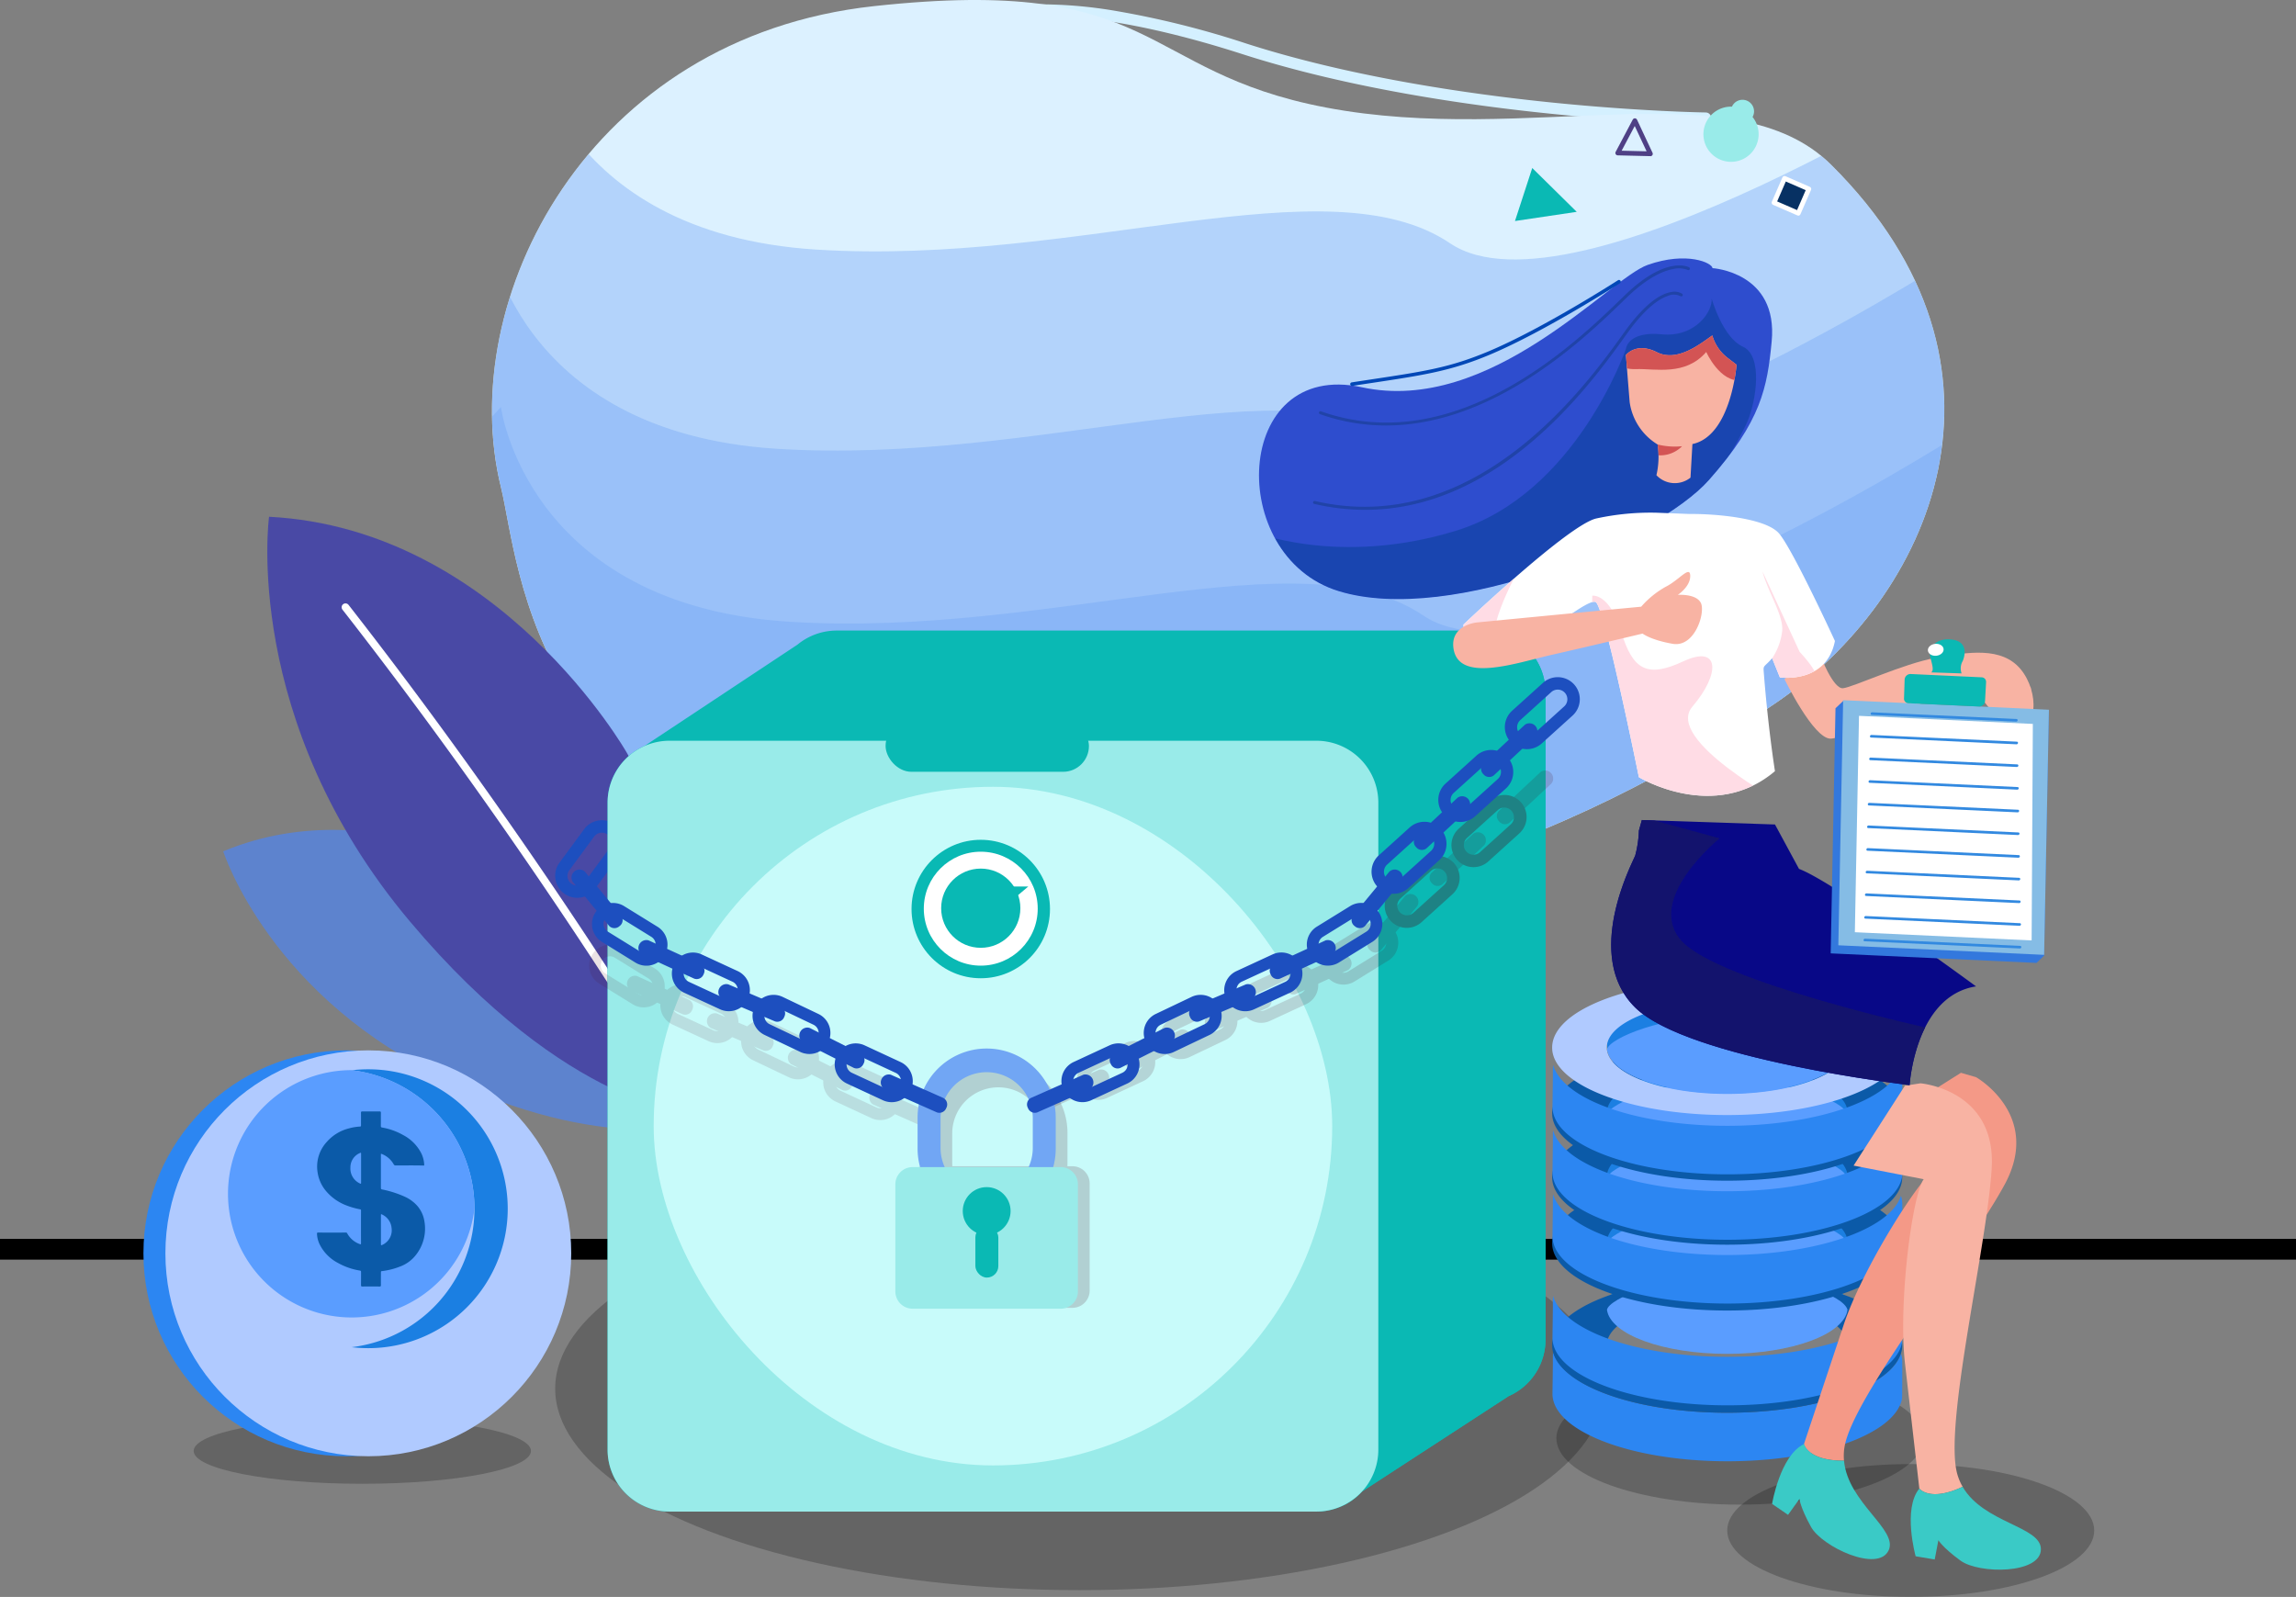 <svg xmlns="http://www.w3.org/2000/svg" xmlns:xlink="http://www.w3.org/1999/xlink" width="379.247" height="263.79" viewBox="0 0 379.247 263.79">
  <rect x="0" y="0" width="379.247" height="263.79" fill="#808080" stroke="none"/>
  <defs>
    <clipPath id="clip-path">
      <path id="Path_1033" d="M1296.94,540.445c-7.621-30.859,14.245-74.326,61.63-79.482s43.438,10.785,74.579,16.737c33.476,6.4,67.49-6.472,83.544,9.494,33.629,33.443,16.414,71.487-9.231,88.926s-76.04,44.242-140.967,32.494S1300.129,553.361,1296.94,540.445Z" transform="translate(-1295.454 -459.952)" fill="#dcf1ff"/>
    </clipPath>
    <clipPath id="clip-path-2">
      <path id="Path_1037" d="M991.641,1136.957S970.6,1099.946,932.563,1098c0,0-4.639,33.683,23.28,66.862,26.084,31,46.947,31.832,46.947,31.832S1011.513,1171.683,991.641,1136.957Z" transform="translate(-932.274 -1098)" fill="#4949a5"/>
    </clipPath>
    <clipPath id="clip-path-3">
      <path id="Path_1045" d="M1627.137,1097.5H1520.3a10.189,10.189,0,0,0-6.5,2.33h0l-25.247,16.723a10.235,10.235,0,0,0-6.11,9.369v106.862a10.233,10.233,0,0,0,10.232,10.246h106.843a10.2,10.2,0,0,0,7.522-3.3l24.213-15.756a10.216,10.216,0,0,0,2.772-1.8h0a10.207,10.207,0,0,0,3.344-7.568V1107.743A10.233,10.233,0,0,0,1627.137,1097.5Z" transform="translate(-1482.44 -1097.5)" fill="#0ab9b4"/>
    </clipPath>
    <clipPath id="clip-path-4">
      <path id="Path_1129" d="M2610.572,800.8c-.056-.876-4.244-2.815-10.7-.541s-25.94,24.825-47.229,20.215-22.558,27.913-3.837,33.673,52.523-8.582,61.175-18.348,9.637-15.3,10.362-22.884C2621.442,801.439,2610.572,800.8,2610.572,800.8Z" transform="translate(-2535.66 -799.19)" fill="#2e4dce"/>
    </clipPath>
    <clipPath id="clip-path-5">
      <path id="Path_1136" d="M3110.178,1550.66l-.485,1.729a18.178,18.178,0,0,1-.613,4.144c-.494,1.262-8.669,16.558,0,25.1s45.324,12.815,45.324,12.815.878-14.739,10.975-16.309c0,0-23.429-17.249-29.246-19.411l-3.967-7.335Z" transform="translate(-3105.115 -1550.66)" fill="#080887"/>
    </clipPath>
    <clipPath id="clip-path-6">
      <path id="Path_1141" d="M2898.1,1139.778h0a42.236,42.236,0,0,0-9.948.956c-4.684,1.111-21.927,17.526-21.927,17.526s-.057,5.031,8.057,5.891c0,0,12.321-10.471,13.792-9.615s7.132,28.935,7.132,28.935,12.413,7.545,22.476-1c0,0-1.143-7.115-1.865-16.538-.073-.966.1-.646,1.4-2.114l1.278,3.167s7.686,1.144,9.092-6.017c0,0-7.006-15.234-9.253-17.787s-10.553-3.234-14.756-3.193Z" transform="translate(-2866.229 -1139.766)" fill="#fff"/>
    </clipPath>
    <clipPath id="clip-path-7">
      <path id="Path_1145" d="M3133.93,936.988a13.621,13.621,0,0,0,.2-5.073,9.779,9.779,0,0,1-4.616-6.974c-.3-3.627-.622-7.812-.622-7.812s1.712-2.187,5.1-.464,7.206-1.4,9.166-2.764a7.165,7.165,0,0,0,2.707,3.841l1.3,1s-.872,11.749-7.291,13.1l-.317,5.548A4.161,4.161,0,0,1,3133.93,936.988Z" transform="translate(-3128.89 -913.9)" fill="#f8b3a3"/>
    </clipPath>
  </defs>
  <g id="HL_M51_08" transform="translate(-80.78 -65.659)">
    <ellipse id="Ellipse_18" cx="27.857" cy="5.418" rx="27.857" ry="5.418" transform="translate(112.769 299.923)" fill="rgba(0,0,0,0.22)"/>
    <ellipse id="Ellipse_19" cx="86.624" cy="33.278" rx="86.624" ry="33.278" transform="translate(172.486 261.771)" fill="rgba(0,0,0,0.22)"/>
    <ellipse id="Ellipse_20" cx="30.308" cy="10.97" rx="30.308" ry="10.97" transform="translate(366.081 307.508)" fill="rgba(0,0,0,0.22)"/>
    <ellipse id="Ellipse_21" cx="30.308" cy="10.97" rx="30.308" ry="10.97" transform="translate(337.858 292.263)" fill="rgba(0,0,0,0.22)"/>
    <path id="Path_1028" d="M2187.4,486.569a.755.755,0,0,1-.11,0c-.1,0-10.81-.156-25.506-1.644-13.572-1.374-33.436-4.2-50.986-9.847-17.163-5.527-28.209-6.512-34.45-6.366-6.743.159-9.47,1.635-9.5,1.652a.932.932,0,0,1-.919-1.619c.12-.068,3-1.682,10.1-1.888a74.249,74.249,0,0,1,13.954,1.1,149.788,149.788,0,0,1,21.389,5.351c17.4,5.6,37.12,8.4,50.6,9.767,14.616,1.479,25.233,1.635,25.343,1.635a.932.932,0,0,1,.085,1.858Z" transform="translate(-1824.783 -400.473)" fill="#d4f0ff"/>
    <path id="Path_1029" d="M1296.94,540.445c-7.621-30.859,14.245-74.326,61.63-79.482s43.438,10.785,74.579,16.737c33.476,6.4,67.49-6.472,83.544,9.494,33.629,33.443,16.414,71.487-9.231,88.926s-76.04,44.242-140.967,32.494S1300.129,553.361,1296.94,540.445Z" transform="translate(-1133.418 -394.293)" fill="#dcf1ff"/>
    <g id="Group_1719" transform="translate(162.036 65.659)" clip-path="url(#clip-path)">
      <g id="Group_1716" transform="translate(-15.43 5.756)" opacity="0.39">
        <path id="Path_1030" d="M1165.782,516.29s4.23,32.75,47.683,35.475,84.5-14.649,104.665-1.035,87.53-29.321,87.53-29.321l9.592,78.854-17.566,55.315L1285.608,670.3s-112.154-13.649-112.378-15.514-28.81-115.2-28.81-115.2Z" transform="translate(-1144.42 -516.29)" fill="#71a6f4"/>
      </g>
      <g id="Group_1717" transform="translate(-21.95 38.66)" opacity="0.39">
        <path id="Path_1031" d="M1101.961,838.37s4.23,32.751,47.683,35.476,84.5-14.65,104.665-1.035,87.53-29.321,87.53-29.321l9.593,78.854-17.567,55.314-112.077,14.724s-112.155-13.649-112.379-15.514-28.81-115.2-28.81-115.2Z" transform="translate(-1080.6 -838.37)" fill="#71a6f4"/>
      </g>
      <g id="Group_1718" transform="translate(-19.874 67.228)" opacity="0.39">
        <path id="Path_1032" d="M1122.28,1118s4.228,32.75,47.682,35.476,84.5-14.65,104.667-1.036,87.529-29.321,87.529-29.321l9.594,78.858-17.564,55.309-112.08,14.723s-112.154-13.649-112.378-15.515-28.81-115.2-28.81-115.2Z" transform="translate(-1100.92 -1118)" fill="#71a6f4"/>
      </g>
    </g>
    <rect id="Rectangle_560" width="379.247" height="3.427" transform="translate(80.78 270.307)"/>
    <path id="Path_1034" d="M913.953,1568.276s-26.391-18.381-52.953-7.322c0,0,7.8,24.473,37.633,38,27.872,12.639,42.366,6.415,42.366,6.415S938.8,1585.479,913.953,1568.276Z" transform="translate(-743.349 -1354.669)" fill="#5d83ce"/>
    <path id="Path_1035" d="M991.641,1136.957S970.6,1099.946,932.563,1098c0,0-4.639,33.683,23.28,66.862,26.084,31,46.947,31.832,46.947,31.832S1011.513,1171.683,991.641,1136.957Z" transform="translate(-807.341 -946.977)" fill="#4949a5"/>
    <g id="Group_1720" transform="translate(124.933 151.023)" clip-path="url(#clip-path-2)">
      <path id="Path_1036" d="M1113.169,1328.916a.639.639,0,0,1-.589-.393l-2.331-5.633c-.4-.683-6.206-10.538-15.878-25.315-9.21-14.07-23.906-35.606-41.637-58.306a.638.638,0,1,1,1.005-.785c17.757,22.737,32.481,44.309,41.7,58.4,10,15.271,15.87,25.3,15.928,25.4a.569.569,0,0,1,.039.078l2.35,5.673a.636.636,0,0,1-.588.882Z" transform="translate(-1040.306 -1223.911)" fill="#fff"/>
    </g>
    <path id="Path_1038" d="M3258.8,641.491a4.559,4.559,0,1,1,2.708-.892A4.559,4.559,0,0,1,3258.8,641.491Zm-.01-8.344a1.906,1.906,0,1,1,0,.005Z" transform="translate(-2892.093 -549.1)" fill="#99ebe9"/>
    <path id="Path_1039" d="M2952.364,731.62l-2.854,8.756,10.2-1.516Z" transform="translate(-2618.491 -638.207)" fill="#0ab9b4"/>
    <path id="Path_1040" d="M3117.657,657.519h-.009l-5.39-.132a.392.392,0,0,1-.337-.575l2.828-5.338a.394.394,0,0,1,.346-.2h.01a.394.394,0,0,1,.345.226l2.561,5.468a.393.393,0,0,1-.355.56Zm-4.747-.9,4.121.1-1.96-4.181Z" transform="translate(-2764.27 -566.066)" fill="#4f4085"/>
    <rect id="Rectangle_561" width="4.374" height="4.373" transform="translate(373.824 99.148) rotate(-66.48)" fill="#073163"/>
    <path id="Path_1041" d="M3368.944,751.082a.4.4,0,0,1-.156-.033l-4.01-1.746a.391.391,0,0,1-.2-.216.4.4,0,0,1,0-.3l1.746-4.01a.392.392,0,0,1,.516-.2l4.005,1.751a.392.392,0,0,1,.2.517l-1.745,4.01a.393.393,0,0,1-.359.236Zm-3.493-2.342,3.29,1.43,1.43-3.291-3.29-1.43Z" transform="translate(-2991.127 -649.808)" fill="#fff"/>
    <path id="Path_1042" d="M1399.22,1592.064a3.648,3.648,0,0,1-.772-5.1l4.072-5.528a3.645,3.645,0,1,1,5.87,4.323l-4.073,5.528A3.645,3.645,0,0,1,1399.22,1592.064Zm7.178-9.744a1.6,1.6,0,0,0-2.227.338l-4.072,5.528a1.593,1.593,0,1,0,2.564,1.89l4.073-5.528A1.6,1.6,0,0,0,1406.4,1582.319Z" transform="translate(-1225.253 -1378.805)" fill="#1d4fbf"/>
    <path id="Path_1043" d="M1627.137,1097.5H1520.3a10.189,10.189,0,0,0-6.5,2.33h0l-25.247,16.723a10.235,10.235,0,0,0-6.11,9.369v106.862a10.233,10.233,0,0,0,10.232,10.246h106.843a10.2,10.2,0,0,0,7.522-3.3l24.213-15.756a10.216,10.216,0,0,0,2.772-1.8h0a10.207,10.207,0,0,0,3.344-7.568V1107.743A10.233,10.233,0,0,0,1627.137,1097.5Z" transform="translate(-1301.301 -927.68)" fill="#0ab9b4"/>
    <g id="Group_1721" transform="translate(181.139 169.82)" clip-path="url(#clip-path-3)">
      <path id="Path_1044" d="M2642.22,1123.308l37.234-25.808,4.867,144.845-38.847,8.274Z" transform="translate(-2523.734 -1097.5)" fill="#0ab9b4"/>
    </g>
    <path id="Path_1046" d="M1599.516,1402.971H1492.672a10.233,10.233,0,0,1-10.232-10.234V1285.874a10.234,10.234,0,0,1,10.234-10.235h106.842a10.233,10.233,0,0,1,10.233,10.234v106.863a10.234,10.234,0,0,1-10.234,10.235Z" transform="translate(-1301.301 -1087.62)" fill="#99ebe9"/>
    <rect id="Rectangle_562" width="112.077" height="112.1" rx="56.039" transform="translate(188.754 195.628)" fill="#c8fbfa"/>
    <g id="Group_1722" transform="translate(178.056 221.671)" opacity="0.12">
      <path id="Path_1047" d="M1843.7,1928.345a3.48,3.48,0,0,1-4.616,1.693l-5.944-2.758a3.477,3.477,0,1,1,2.924-6.31l5.943,2.758A3.482,3.482,0,0,1,1843.7,1928.345Zm-10.477-4.856a1.524,1.524,0,0,0,.741,2.019l5.943,2.758a1.52,1.52,0,1,0,1.278-2.758l-5.944-2.758a1.521,1.521,0,0,0-2.018.741Z" transform="translate(-1792.422 -1901.349)" fill="#490c1d"/>
      <path id="Path_1048" d="M1710.8,1861.969a3.48,3.48,0,0,1-4.634,1.643l-5.912-2.813a3.48,3.48,0,1,1,3-6.283l5.912,2.818a3.482,3.482,0,0,1,1.639,4.635ZM1700.375,1857a1.521,1.521,0,0,0,.715,2.026l5.913,2.819a1.52,1.52,0,0,0,1.307-2.744l-5.912-2.819a1.521,1.521,0,0,0-2.025.718Z" transform="translate(-1673.134 -1841.668)" fill="#490c1d"/>
      <path id="Path_1049" d="M1580.319,1803.948a3.48,3.48,0,0,1-4.614,1.7l-5.947-2.747a3.477,3.477,0,1,1,2.917-6.314l5.946,2.748A3.482,3.482,0,0,1,1580.319,1803.948Zm-10.482-4.844a1.524,1.524,0,0,0,.742,2.018l5.947,2.747a1.52,1.52,0,0,0,1.275-2.758l-5.949-2.749A1.521,1.521,0,0,0,1569.837,1799.1Z" transform="translate(-1555.942 -1789.672)" fill="#490c1d"/>
      <path id="Path_1050"  d="M1464.275,1740.493a3.479,3.479,0,0,1-4.784,1.132l-5.574-3.443a3.477,3.477,0,0,1,3.654-5.916l5.573,3.442A3.481,3.481,0,0,1,1464.275,1740.493Zm-9.824-6.065a1.522,1.522,0,0,0,.494,2.092l5.573,3.443a1.52,1.52,0,1,0,1.6-2.587l-5.573-3.443a1.521,1.521,0,0,0-2.091.5Z" transform="translate(-1452.267 -1731.747)" fill="#490c1d"/>
      <path id="Path_1051"  d="M1916.341,1971.835a1.223,1.223,0,0,1-1.55.741l-8.667-3.839a1.321,1.321,0,0,1,1.057-2.387l8.666,3.838A1.224,1.224,0,0,1,1916.341,1971.835Z" transform="translate(-1859.199 -1942.308)" fill="#490c1d"/>
      <path id="Path_1052"  d="M1784.328,1907.634a1.221,1.221,0,0,1-1.584.662l-8.462-4.269a1.321,1.321,0,0,1,1.176-2.329l8.462,4.268A1.224,1.224,0,0,1,1784.328,1907.634Z" transform="translate(-1740.871 -1884.24)" fill="#490c1d"/>
      <path id="Path_1053"  d="M1653.875,1848a1.222,1.222,0,0,1-1.539.763l-8.72-3.713a1.319,1.319,0,0,1,1.022-2.4l8.721,3.713A1.217,1.217,0,0,1,1653.875,1848Z" transform="translate(-1623.495 -1831.25)" fill="#490c1d"/>
      <path id="Path_1054"  d="M1524.367,1787.62a1.222,1.222,0,0,1-1.559.721l-8.616-3.948a1.318,1.318,0,0,1,1.087-2.367l8.615,3.948A1.214,1.214,0,0,1,1524.367,1787.62Z" transform="translate(-1507.318 -1776.807)" fill="#490c1d"/>
    </g>
    <g id="Group_1724"  transform="translate(253.035 192.902)" opacity="0.32">
      <path id="Path_1055"  d="M2740.092,1615.672l5.092-4.605a3.644,3.644,0,1,1,4.888,5.406l-5.092,4.606a3.644,3.644,0,0,1-4.888-5.406Zm6.468-3.084-5.092,4.605a1.593,1.593,0,0,0,2.136,2.363l5.092-4.605a1.593,1.593,0,0,0-2.136-2.363Z" transform="translate(-2682.426 -1595.99)" fill="#490c1d"/>
      <path id="Path_1056"  d="M2848.02,1517.492l5.092-4.605a3.644,3.644,0,1,1,4.887,5.406l-5.092,4.606a3.644,3.644,0,1,1-4.888-5.406Zm6.467-3.084-5.095,4.606a1.593,1.593,0,1,0,2.137,2.363l5.092-4.605a1.593,1.593,0,0,0-2.137-2.363Z" transform="translate(-2779.328 -1507.841)" fill="#490c1d"/>
      <g id="Group_1723"  opacity="0.51">
        <path id="Path_1057"  d="M2243.663,1912.64l5.944-2.758a3.477,3.477,0,0,1,2.923,6.31l-5.943,2.758a3.477,3.477,0,1,1-2.924-6.31Zm6.766-.979-5.943,2.758a1.52,1.52,0,1,0,1.277,2.759l5.944-2.759a1.52,1.52,0,1,0-1.278-2.758Z" transform="translate(-2235.98 -1864.833)" fill="#490c1d"/>
        <path id="Path_1058"  d="M2376.779,1846.25l5.913-2.819a3.477,3.477,0,0,1,2.992,6.278l-5.914,2.819a3.477,3.477,0,0,1-2.991-6.278Zm6.755-1.052-5.913,2.819a1.52,1.52,0,1,0,1.308,2.745l5.914-2.819a1.52,1.52,0,1,0-1.308-2.744Z" transform="translate(-2355.527 -1805.157)" fill="#490c1d"/>
        <path id="Path_1059"  d="M2507.022,1788.224l5.947-2.748a3.477,3.477,0,1,1,2.916,6.313l-5.946,2.748a3.477,3.477,0,1,1-2.917-6.313Zm6.767-.971-5.945,2.748a1.519,1.519,0,0,0,1.274,2.758l5.947-2.748a1.52,1.52,0,0,0-1.275-2.758Z" transform="translate(-2472.431 -1753.139)" fill="#490c1d"/>
        <path id="Path_1060"  d="M2639.851,1720.482l5.573-3.443a3.477,3.477,0,0,1,3.654,5.917l-5.573,3.443a3.477,3.477,0,0,1-3.654-5.917Zm6.6-1.778-5.573,3.443a1.52,1.52,0,1,0,1.6,2.587l5.573-3.443a1.52,1.52,0,0,0-1.594-2.587Z" transform="translate(-2592.021 -1691.516)" fill="#490c1d"/>
        <path id="Path_1061"  d="M2186.311,1960.721a1.221,1.221,0,0,0,1.55.74l8.667-3.838a1.32,1.32,0,0,0-1.056-2.385l-8.667,3.838A1.222,1.222,0,0,0,2186.311,1960.721Z" transform="translate(-2186.183 -1905.771)" fill="#490c1d"/>
        <path id="Path_1062"  d="M2319.984,1896.516a1.223,1.223,0,0,0,1.586.662l8.461-4.27a1.321,1.321,0,0,0-1.177-2.33l-8.462,4.269A1.222,1.222,0,0,0,2319.984,1896.516Z" transform="translate(-2306.17 -1847.698)" fill="#490c1d"/>
        <path id="Path_1063"  d="M2448.335,1836.9a1.223,1.223,0,0,0,1.54.763l8.719-3.713a1.318,1.318,0,0,0-1.022-2.4l-8.719,3.713A1.216,1.216,0,0,0,2448.335,1836.9Z" transform="translate(-2421.445 -1794.724)" fill="#490c1d"/>
        <path id="Path_1064"  d="M2578.706,1776.432a1.215,1.215,0,0,0,1.56.715l8.616-3.948a1.32,1.32,0,0,0-1.086-2.373l-8.617,3.949A1.233,1.233,0,0,0,2578.706,1776.432Z" transform="translate(-2538.484 -1740.195)" fill="#490c1d"/>
        <path id="Path_1065"  d="M2711.207,1680.788a1.221,1.221,0,0,0,1.717-.031l6.028-7.313a1.32,1.32,0,0,0-2.012-1.66l-6.028,7.312A1.222,1.222,0,0,0,2711.207,1680.788Z" transform="translate(-2657.101 -1651.02)" fill="#490c1d"/>
        <path id="Path_1066"  d="M2811.789,1580.09a1.221,1.221,0,0,0,1.708.191l6.926-6.469a1.32,1.32,0,0,0-1.78-1.907l-6.928,6.469A1.222,1.222,0,0,0,2811.789,1580.09Z" transform="translate(-2747.523 -1561.434)" fill="#490c1d"/>
        <path id="Path_1067"  d="M2920.549,1480.223a1.22,1.22,0,0,0,1.706.191l6.928-6.469a1.32,1.32,0,0,0-1.78-1.907l-6.927,6.469A1.219,1.219,0,0,0,2920.549,1480.223Z" transform="translate(-2845.171 -1471.771)" fill="#490c1d"/>
      </g>
    </g>
    <g id="Group_1725" data-name="Group 1725" transform="translate(230.611 241.363)" opacity="0.18">
      <path id="Path_1068" data-name="Path 1068" d="M1994,1896.362h-.83c0-.136.008-.272.008-.408v-5.122a11.411,11.411,0,0,0-11.413-11.412h0a11.41,11.41,0,0,0-11.409,11.411v5.123c0,.138,0,.275.007.408h-.83a2.844,2.844,0,0,0-2.844,2.845v17.7a2.844,2.844,0,0,0,2.844,2.845H1994a2.844,2.844,0,0,0,2.844-2.845v-17.7A2.845,2.845,0,0,0,1994,1896.362Zm-4.615-.526c0,.177-.009.353-.02.526h-15.2c-.012-.174-.02-.349-.02-.526v-4.89a7.618,7.618,0,0,1,7.617-7.618h0a7.618,7.618,0,0,1,7.619,7.618Z" transform="translate(-1966.69 -1879.42)" fill="#490c1d"/>
    </g>
    <rect id="Rectangle_563" data-name="Rectangle 563" width="33.589" height="8.526" rx="4.263" transform="translate(227.059 184.623)" fill="#0ab9b4"/>
    <path id="Path_1069" data-name="Path 1069" d="M1995.06,1874.78h0a11.411,11.411,0,0,0-11.41,11.411v5.123a11.412,11.412,0,0,0,11.411,11.412h0a11.412,11.412,0,0,0,11.407-11.412v-5.122a11.412,11.412,0,0,0-11.409-11.412Zm7.617,16.418a7.617,7.617,0,0,1-7.617,7.618h0a7.618,7.618,0,0,1-7.617-7.617v-4.892a7.618,7.618,0,0,1,7.618-7.619h0a7.618,7.618,0,0,1,7.617,7.618Z" transform="translate(-1751.306 -1635.917)" fill="#71a6f4"/>
    <path id="Path_1070" data-name="Path 1070" d="M1975.068,2064.034H1950.6a2.845,2.845,0,0,1-2.845-2.845v-17.7a2.845,2.845,0,0,1,2.845-2.845h24.464a2.845,2.845,0,0,1,2.845,2.845v17.7A2.845,2.845,0,0,1,1975.068,2064.034Z" transform="translate(-1719.082 -1782.196)" fill="#99ebe9"/>
    <ellipse id="Ellipse_22" data-name="Ellipse 22" cx="3.951" cy="3.952" rx="3.951" ry="3.952" transform="translate(239.804 261.756)" fill="#0ab9b4"/>
    <rect id="Rectangle_564" data-name="Rectangle 564" width="3.793" height="8.536" rx="1.897" transform="translate(241.89 268.162)" fill="#0ab9b4"/>
    <path id="Path_1071" data-name="Path 1071" d="M1862.219,1895.567a3.479,3.479,0,0,1-4.616,1.693l-5.943-2.758a3.477,3.477,0,0,1,2.923-6.31l5.943,2.759A3.481,3.481,0,0,1,1862.219,1895.567Zm-10.476-4.856a1.522,1.522,0,0,0,.74,2.019l5.943,2.758a1.52,1.52,0,1,0,1.278-2.758l-5.943-2.758A1.521,1.521,0,0,0,1851.743,1890.711Z" transform="translate(-1630.991 -1649.856)" fill="#1d4fbf"/>
    <path id="Path_1072" data-name="Path 1072" d="M1729.316,1829.175a3.48,3.48,0,0,1-4.633,1.643L1718.77,1828a3.477,3.477,0,0,1,2.991-6.278l5.913,2.819A3.48,3.48,0,0,1,1729.316,1829.175Zm-10.421-4.969a1.521,1.521,0,0,0,.715,2.026l5.913,2.819a1.52,1.52,0,1,0,1.308-2.744l-5.913-2.82a1.524,1.524,0,0,0-2.025.716Z" transform="translate(-1511.707 -1591.388)" fill="#1d4fbf"/>
    <path id="Path_1073" data-name="Path 1073" d="M1598.815,1771.147a3.479,3.479,0,0,1-4.614,1.7l-5.949-2.748a3.477,3.477,0,0,1,2.916-6.313l5.946,2.748A3.482,3.482,0,0,1,1598.815,1771.147Zm-10.482-4.844a1.522,1.522,0,0,0,.743,2.017l5.946,2.748a1.52,1.52,0,0,0,1.275-2.758l-5.946-2.748A1.523,1.523,0,0,0,1588.333,1766.3Z" transform="translate(-1394.49 -1540.467)" fill="#1d4fbf"/>
    <path id="Path_1074" data-name="Path 1074" d="M1468.732,1703.585a3.479,3.479,0,0,1-4.784,1.132l-5.573-3.443a3.477,3.477,0,0,1,3.653-5.916l5.573,3.442A3.481,3.481,0,0,1,1468.732,1703.585Zm-9.824-6.068a1.522,1.522,0,0,0,.494,2.091l5.573,3.443a1.52,1.52,0,1,0,1.6-2.587l-5.573-3.442A1.522,1.522,0,0,0,1458.908,1697.518Z" transform="translate(-1278.213 -1480.053)" fill="#1d4fbf"/>
    <path id="Path_1075" data-name="Path 1075" d="M1934.856,1939.079a1.221,1.221,0,0,1-1.55.741l-8.666-3.838a1.32,1.32,0,0,1,1.056-2.385l8.666,3.838A1.214,1.214,0,0,1,1934.856,1939.079Z" transform="translate(-1697.767 -1690.407)" fill="#1d4fbf"/>
    <path id="Path_1076" data-name="Path 1076" d="M1802.839,1874.826a1.222,1.222,0,0,1-1.585.662l-8.462-4.269a1.321,1.321,0,0,1,1.176-2.33l8.462,4.269A1.224,1.224,0,0,1,1802.839,1874.826Z" transform="translate(-1579.434 -1633.423)" fill="#1d4fbf"/>
    <path id="Path_1077" data-name="Path 1077" d="M1672.389,1815.205a1.222,1.222,0,0,1-1.539.763l-8.721-3.713a1.318,1.318,0,0,1,1.021-2.4l8.721,3.713A1.215,1.215,0,0,1,1672.389,1815.205Z" transform="translate(-1462.062 -1581.589)" fill="#1d4fbf"/>
    <path id="Path_1078" data-name="Path 1078" d="M1542.876,1754.742a1.213,1.213,0,0,1-1.559.715l-8.616-3.948a1.321,1.321,0,0,1,1.087-2.372l8.616,3.949A1.23,1.23,0,0,1,1542.876,1754.742Z" transform="translate(-1345.881 -1528.143)" fill="#1d4fbf"/>
    <path id="Path_1079" data-name="Path 1079" d="M1431.711,1659.106a1.222,1.222,0,0,1-1.717-.032l-6.028-7.313a1.32,1.32,0,0,1,2.013-1.66l6.027,7.313A1.222,1.222,0,0,1,1431.711,1659.106Z" transform="translate(-1248.598 -1440.467)" fill="#1d4fbf"/>
    <path id="Path_1080" data-name="Path 1080" d="M2934.352,1390.8l5.093-4.606a3.644,3.644,0,0,1,4.888,5.406l-5.093,4.606a3.644,3.644,0,0,1-4.889-5.406Zm6.468-3.084-5.092,4.606a1.593,1.593,0,1,0,2.136,2.363l5.093-4.606a1.593,1.593,0,0,0-2.137-2.363Z" transform="translate(-2603.805 -1207.734)" fill="#1d4fbf"/>
    <path id="Path_1081" data-name="Path 1081" d="M2218.22,1890.918l5.943-2.758a3.477,3.477,0,0,1,2.924,6.31l-5.944,2.758a3.477,3.477,0,1,1-2.923-6.31Zm6.765-.979-5.943,2.758a1.52,1.52,0,1,0,1.278,2.758l5.943-2.758a1.52,1.52,0,1,0-1.278-2.759Z" transform="translate(-1960.102 -1649.828)" fill="#1d4fbf"/>
    <path id="Path_1082" data-name="Path 1082" d="M2351.3,1824.54l5.913-2.819a3.477,3.477,0,0,1,2.992,6.278l-5.916,2.819a3.477,3.477,0,1,1-2.991-6.278Zm6.755-1.052-5.913,2.82a1.52,1.52,0,1,0,1.308,2.744l5.913-2.82a1.52,1.52,0,0,0-1.308-2.745Z" transform="translate(-2079.616 -1591.388)" fill="#1d4fbf"/>
    <path id="Path_1083" data-name="Path 1083" d="M2481.58,1766.532l5.946-2.748a3.477,3.477,0,1,1,2.917,6.313l-5.947,2.748a3.477,3.477,0,1,1-2.916-6.313Zm6.767-.972-5.947,2.748a1.52,1.52,0,0,0,1.275,2.758l5.942-2.748a1.519,1.519,0,0,0-1.274-2.758Z" transform="translate(-2196.552 -1540.467)" fill="#1d4fbf"/>
    <path id="Path_1084" data-name="Path 1084" d="M2614.4,1698.8l5.573-3.442a3.477,3.477,0,0,1,3.654,5.916l-5.573,3.443a3.477,3.477,0,0,1-3.653-5.917Zm6.6-1.776-5.571,3.442a1.52,1.52,0,0,0,1.6,2.587l5.573-3.443a1.52,1.52,0,0,0-1.6-2.586Z" transform="translate(-2316.135 -1480.052)" fill="#1d4fbf"/>
    <path id="Path_1085" data-name="Path 1085" d="M2160.871,1939.079a1.221,1.221,0,0,0,1.55.741l8.666-3.838a1.32,1.32,0,0,0-1.057-2.385l-8.666,3.838A1.218,1.218,0,0,0,2160.871,1939.079Z" transform="translate(-1910.307 -1690.407)" fill="#1d4fbf"/>
    <path id="Path_1086" data-name="Path 1086" d="M2294.564,1874.826a1.221,1.221,0,0,0,1.585.662l8.462-4.269a1.321,1.321,0,0,0-1.176-2.33l-8.462,4.269A1.216,1.216,0,0,0,2294.564,1874.826Z" transform="translate(-2030.31 -1633.423)" fill="#1d4fbf"/>
    <path id="Path_1087" data-name="Path 1087" d="M2422.914,1815.205a1.222,1.222,0,0,0,1.538.763l8.721-3.713a1.318,1.318,0,0,0-1.021-2.4l-8.727,3.709A1.216,1.216,0,0,0,2422.914,1815.205Z" transform="translate(-2145.583 -1581.589)" fill="#1d4fbf"/>
    <path id="Path_1088" data-name="Path 1088" d="M2553.249,1754.742a1.214,1.214,0,0,0,1.559.715l8.616-3.948a1.321,1.321,0,0,0-1.087-2.372l-8.616,3.949A1.23,1.23,0,0,0,2553.249,1754.742Z" transform="translate(-2262.591 -1528.143)" fill="#1d4fbf"/>
    <path id="Path_1089" data-name="Path 1089" d="M2685.761,1659.106a1.221,1.221,0,0,0,1.717-.032l6.028-7.313a1.32,1.32,0,0,0-2.013-1.66l-6.027,7.313A1.221,1.221,0,0,0,2685.761,1659.106Z" transform="translate(-2381.219 -1440.467)" fill="#1d4fbf"/>
    <path id="Path_1090" data-name="Path 1090" d="M2786.352,1558.413a1.221,1.221,0,0,0,1.707.191l6.928-6.469a1.32,1.32,0,0,0-1.781-1.907l-6.927,6.469A1.225,1.225,0,0,0,2786.352,1558.413Z" transform="translate(-2471.652 -1352.809)" fill="#1d4fbf"/>
    <path id="Path_1091" data-name="Path 1091" d="M2895.1,1458.533a1.222,1.222,0,0,0,1.707.191l6.927-6.469a1.32,1.32,0,0,0-1.78-1.908l-6.928,6.467A1.226,1.226,0,0,0,2895.1,1458.533Z" transform="translate(-2569.291 -1264.978)" fill="#1d4fbf"/>
    <path id="Path_1092" data-name="Path 1092" d="M2718.83,1588.4l5.092-4.607a3.644,3.644,0,1,1,4.888,5.406l-5.092,4.605a3.644,3.644,0,1,1-4.888-5.406Zm6.468-3.084-5.093,4.605a1.593,1.593,0,1,0,2.137,2.363l5.092-4.605a1.593,1.593,0,1,0-2.136-2.363Z" transform="translate(-2410.301 -1381.446)" fill="#1d4fbf"/>
    <path id="Path_1093" data-name="Path 1093" d="M2826.755,1490.247l5.093-4.607a3.644,3.644,0,1,1,4.887,5.407l-5.091,4.605a3.644,3.644,0,1,1-4.889-5.406Zm6.468-3.084-5.092,4.605a1.593,1.593,0,1,0,2.136,2.363l5.091-4.605a1.593,1.593,0,1,0-2.136-2.363Z" transform="translate(-2507.2 -1295.156)" fill="#1d4fbf"/>
    <ellipse id="Ellipse_23" data-name="Ellipse 23" cx="11.434" cy="11.436" rx="11.434" ry="11.436" transform="translate(231.346 204.383)" fill="#09b9b4"/>
    <ellipse id="Ellipse_24" data-name="Ellipse 24" cx="9.408" cy="9.41" rx="9.408" ry="9.41" transform="translate(233.372 206.351)" fill="#fff"/>
    <path id="Path_1094" data-name="Path 1094" d="M2136.97,1679.87h2.63l-2.018,1.7Z" transform="translate(-1888.963 -1467.776)" fill="#0ab9b4"/>
    <ellipse id="Ellipse_25" data-name="Ellipse 25" cx="6.542" cy="6.543" rx="6.542" ry="6.543" transform="translate(236.237 209.139)" fill="#09b9b4"/>
    <path id="Path_1095" data-name="Path 1095" d="M3098,2185.509c0-4.241,8.906-7.679,19.891-7.679s19.891,3.439,19.891,7.679a2.948,2.948,0,0,1-.026.391h0c-.534,4.057-9.224,7.284-19.865,7.284s-19.319-3.222-19.864-7.275A3.143,3.143,0,0,1,3098,2185.509Z" transform="translate(-2751.812 -1903.959)" fill="#ea9d03"/>
    <path id="Path_1096" data-name="Path 1096" d="M3039.045,2281.689c-15.905,0-28.81-4.958-28.906-11.091,0-.023.068-5.061.068-5.084,0-.466-.018-1.226.028-1.914,1.7,5.831,14.012,10.074,28.772,10.074s26.938-4.272,28.695-9.788a4.564,4.564,0,0,1,.217,1.375c0,.281.01,5.824-.042,6.1C3066.776,2277.135,3054.287,2281.689,3039.045,2281.689Z" transform="translate(-2672.927 -1974.648)" fill="#2c86f2"/>
    <path id="Path_1097" data-name="Path 1097" d="M3117.9,2193.1c-10.634,0-19.319-3.222-19.863-7.275a3.171,3.171,0,0,1-.028-.408c0-4.24,8.906-7.68,19.891-7.68s19.891,3.439,19.891,7.68a2.953,2.953,0,0,1-.026.391h0C3137.232,2189.875,3128.542,2193.1,3117.9,2193.1Z" transform="translate(-2751.82 -1903.88)" fill="#ea9d03"/>
    <path id="Path_1098" data-name="Path 1098" d="M3117.9,2193.1c-10.634,0-19.319-3.222-19.863-7.275a3.171,3.171,0,0,1-.028-.408c0-4.24,8.906-7.68,19.891-7.68s19.891,3.439,19.891,7.68a2.953,2.953,0,0,1-.026.391h0C3137.232,2189.875,3128.542,2193.1,3117.9,2193.1Z" transform="translate(-2751.82 -1903.88)" fill="#1b7fe2"/>
    <path id="Path_1099" data-name="Path 1099" d="M3067.244,2156.271c.027-.085.05-.17.073-.254s.042-.171.059-.255h0c.017-.091.033-.18.045-.271v-.02c.01-.074.018-.147.023-.22a.7.7,0,0,0,0-.079c.007-.089.01-.18.01-.27,0-6.165-12.945-11.163-28.912-11.163s-28.912,5-28.912,11.163a2.42,2.42,0,0,0,.01.27v.079c.005.074.012.146.023.22a.089.089,0,0,0,0,.02c.013.091.028.18.045.271h0c.017.084.038.17.06.255s.045.169.071.254c1.757,5.516,13.932,9.788,28.693,9.788S3065.488,2161.788,3067.244,2156.271Zm-48.587-1.369c0-4.241,8.907-7.68,19.891-7.68s19.891,3.438,19.891,7.68a2.839,2.839,0,0,1-.026.391h0c-.534,4.057-9.224,7.284-19.865,7.284s-19.319-3.222-19.864-7.275A3.225,3.225,0,0,1,3018.657,2154.9Z" transform="translate(-2672.469 -1867.033)" fill="#0b5aa8"/>
    <path id="Path_1100" data-name="Path 1100" d="M3118.133,2214.867c-10.634,0-19.319-3.222-19.864-7.275.321-1.839,9.213-5.612,19.865-5.612s19.237,3.25,19.865,5.6h0C3137.464,2211.639,3128.774,2214.867,3118.133,2214.867Z" transform="translate(-2752.054 -1925.569)" fill="#5a9dff"/>
    <path id="Path_1101" data-name="Path 1101" d="M3098,2095c0-4.241,8.906-7.68,19.891-7.68s19.891,3.438,19.891,7.68a2.987,2.987,0,0,1-.026.391h0c-.534,4.056-9.224,7.284-19.865,7.284s-19.319-3.222-19.864-7.276A3.118,3.118,0,0,1,3098,2095Z" transform="translate(-2751.812 -1824.42)" fill="#ea9d03"/>
    <path id="Path_1102" data-name="Path 1102" d="M3039.045,2191.24c-15.905,0-28.81-4.959-28.906-11.092,0-.023.068-5.062.068-5.085,0-.465-.018-1.226.028-1.914,1.7,5.831,14.012,10.074,28.772,10.074s26.938-4.271,28.695-9.788a4.558,4.558,0,0,1,.217,1.374c0,.28.01,5.824-.042,6.1C3066.776,2186.685,3054.287,2191.24,3039.045,2191.24Z" transform="translate(-2672.927 -1893.438)" fill="#2c86f2"/>
    <path id="Path_1103" data-name="Path 1103" d="M3117.9,2102.68c-10.634,0-19.319-3.222-19.863-7.276a3.14,3.14,0,0,1-.028-.4c0-4.241,8.906-7.68,19.891-7.68s19.891,3.438,19.891,7.68a2.946,2.946,0,0,1-.026.391h0C3137.232,2099.451,3128.542,2102.68,3117.9,2102.68Z" transform="translate(-2751.82 -1824.419)" fill="#ea9d03"/>
    <path id="Path_1104" data-name="Path 1104" d="M3117.9,2102.68c-10.634,0-19.319-3.222-19.863-7.276a3.14,3.14,0,0,1-.028-.4c0-4.241,8.906-7.68,19.891-7.68s19.891,3.438,19.891,7.68a2.946,2.946,0,0,1-.026.391h0C3137.232,2099.451,3128.542,2102.68,3117.9,2102.68Z" transform="translate(-2751.82 -1824.419)" fill="#1b7fe2"/>
    <path id="Path_1105" data-name="Path 1105" d="M3067.244,2065.862c.027-.084.05-.171.073-.255s.042-.171.059-.256h0c.017-.091.033-.181.045-.272v-.019c.01-.074.018-.147.023-.219a.708.708,0,0,0,0-.079c.007-.09.01-.181.01-.27,0-6.166-12.945-11.162-28.912-11.162s-28.912,5-28.912,11.162a2.439,2.439,0,0,0,.01.27v.079c.005.072.012.146.023.219a.081.081,0,0,0,0,.019c.013.091.028.181.045.272h0c.017.085.038.171.06.256s.045.171.071.255c1.757,5.517,13.932,9.787,28.693,9.787S3065.488,2071.379,3067.244,2065.862Zm-48.587-1.379c0-4.242,8.907-7.681,19.891-7.681s19.891,3.439,19.891,7.681a2.885,2.885,0,0,1-.026.392h0c-.534,4.056-9.224,7.284-19.865,7.284s-19.319-3.222-19.864-7.276A3.224,3.224,0,0,1,3018.657,2064.483Z" transform="translate(-2672.469 -1793.506)" fill="#0b5aa8"/>
    <path id="Path_1106" data-name="Path 1106" d="M3118.133,2124.407c-10.634,0-19.319-3.222-19.864-7.276.321-1.839,9.213-5.612,19.865-5.612s19.237,3.25,19.865,5.6h0C3137.464,2121.179,3128.774,2124.407,3118.133,2124.407Z" transform="translate(-2752.054 -1846.053)" fill="#5a9dff"/>
    <path id="Path_1107" data-name="Path 1107" d="M3098,2005.8c0-4.242,8.906-7.681,19.891-7.681s19.891,3.439,19.891,7.681a3,3,0,0,1-.026.391h0c-.534,4.056-9.224,7.284-19.865,7.284s-19.319-3.222-19.864-7.276A3.114,3.114,0,0,1,3098,2005.8Z" transform="translate(-2751.812 -1746.031)" fill="#ea9d03"/>
    <path id="Path_1108" data-name="Path 1108" d="M3039.045,2102.02c-15.905,0-28.81-4.959-28.906-11.092,0-.022.068-5.061.068-5.085,0-.465-.018-1.221.028-1.913,1.7,5.83,14.012,10.073,28.772,10.073s26.938-4.271,28.695-9.787a4.557,4.557,0,0,1,.217,1.374c0,.28.01,5.823-.042,6.1C3066.776,2097.467,3054.287,2102.02,3039.045,2102.02Z" transform="translate(-2672.927 -1821.031)" fill="#2c86f2"/>
    <path id="Path_1109" data-name="Path 1109" d="M3117.9,2013.48c-10.634,0-19.319-3.222-19.863-7.276a3.145,3.145,0,0,1-.028-.4c0-4.242,8.906-7.681,19.891-7.681s19.891,3.439,19.891,7.681a2.957,2.957,0,0,1-.026.391h0C3137.232,2010.251,3128.542,2013.48,3117.9,2013.48Z" transform="translate(-2751.82 -1746.03)" fill="#ea9d03"/>
    <path id="Path_1110" data-name="Path 1110" d="M3117.9,2013.48c-10.634,0-19.319-3.222-19.863-7.276a3.145,3.145,0,0,1-.028-.4c0-4.242,8.906-7.681,19.891-7.681s19.891,3.439,19.891,7.681a2.957,2.957,0,0,1-.026.391h0C3137.232,2010.251,3128.542,2013.48,3117.9,2013.48Z" transform="translate(-2751.82 -1746.03)" fill="#1b7fe2"/>
    <path id="Path_1111" data-name="Path 1111" d="M3067.244,1976.612c.027-.085.05-.171.073-.255s.042-.171.059-.256h0c.017-.09.033-.181.045-.271v-.02c.01-.073.018-.147.023-.22a.7.7,0,0,0,0-.078c.007-.09.01-.181.01-.27,0-6.166-12.945-11.162-28.912-11.162s-28.912,5-28.912,11.162a2.444,2.444,0,0,0,.01.27v.078c.005.073.012.146.023.22a.088.088,0,0,0,0,.02c.013.091.028.181.045.271h0c.017.085.038.171.06.256s.045.17.071.255c1.757,5.517,13.932,9.787,28.693,9.787S3065.488,1982.129,3067.244,1976.612Zm-48.587-1.374c0-4.242,8.907-7.681,19.891-7.681s19.891,3.439,19.891,7.681a2.874,2.874,0,0,1-.026.391h0c-.534,4.056-9.224,7.284-19.865,7.284s-19.319-3.222-19.864-7.276A3.211,3.211,0,0,1,3018.657,1975.238Z" transform="translate(-2672.469 -1715.131)" fill="#0b5aa8"/>
    <path id="Path_1112" data-name="Path 1112" d="M3118.133,2035.207c-10.634,0-19.319-3.222-19.864-7.276.321-1.839,9.213-5.612,19.865-5.612s19.237,3.251,19.865,5.6h0C3137.464,2031.979,3128.774,2035.207,3118.133,2035.207Z" transform="translate(-2752.054 -1767.644)" fill="#5a9dff"/>
    <path id="Path_1113" data-name="Path 1113" d="M3098,1919.029c0-4.241,8.906-7.68,19.891-7.68s19.891,3.439,19.891,7.68a2.853,2.853,0,0,1-.026.392h0c-.534,4.057-9.224,7.285-19.865,7.285s-19.319-3.223-19.864-7.276A3.242,3.242,0,0,1,3098,1919.029Z" transform="translate(-2751.811 -1669.777)" fill="#ea9d03"/>
    <path id="Path_1114" data-name="Path 1114" d="M3039.045,2015.268c-15.905,0-28.81-4.958-28.906-11.091,0-.023.068-5.061.068-5.085,0-.465-.018-1.226.028-1.913,1.7,5.83,14.012,10.073,28.772,10.073s26.938-4.27,28.695-9.787a4.559,4.559,0,0,1,.217,1.374c0,.28.01,5.823-.042,6.1C3066.776,2010.715,3054.287,2015.268,3039.045,2015.268Z" transform="translate(-2672.927 -1744.817)" fill="#2c86f2"/>
    <path id="Path_1115" data-name="Path 1115" d="M3117.9,1926.674c-10.634,0-19.318-3.223-19.863-7.276a3.087,3.087,0,0,1-.028-.408c0-4.241,8.906-7.68,19.891-7.68s19.891,3.439,19.891,7.68a2.929,2.929,0,0,1-.026.392h0C3137.232,1923.446,3128.542,1926.674,3117.9,1926.674Z" transform="translate(-2751.82 -1669.741)" fill="#ea9d03"/>
    <path id="Path_1116" data-name="Path 1116" d="M3117.9,1926.674c-10.634,0-19.318-3.223-19.863-7.276a3.087,3.087,0,0,1-.028-.408c0-4.241,8.906-7.68,19.891-7.68s19.891,3.439,19.891,7.68a2.929,2.929,0,0,1-.026.392h0C3137.232,1923.446,3128.542,1926.674,3117.9,1926.674Z" transform="translate(-2751.82 -1669.741)" fill="#1b7fe2"/>
    <path id="Path_1117" data-name="Path 1117" d="M3067.244,1889.871c.027-.085.05-.17.073-.255s.042-.171.059-.256h0c.017-.09.033-.18.045-.271v-.019c.01-.074.018-.147.023-.221a.691.691,0,0,0,0-.078c.007-.09.01-.181.01-.271,0-6.164-12.945-11.161-28.912-11.161s-28.912,5-28.912,11.161a2.444,2.444,0,0,0,.01.271v.078c.005.073.012.147.023.221a.086.086,0,0,0,0,.019c.013.091.028.181.045.271h0c.017.085.038.171.06.256s.045.171.071.255c1.757,5.517,13.932,9.787,28.693,9.787S3065.488,1895.388,3067.244,1889.871Zm-48.587-1.377c0-4.241,8.907-7.68,19.891-7.68s19.891,3.439,19.891,7.68a2.857,2.857,0,0,1-.026.392h0c-.534,4.057-9.224,7.285-19.865,7.285s-19.319-3.223-19.864-7.276A3.159,3.159,0,0,1,3018.657,1888.494Z" transform="translate(-2672.469 -1638.962)" fill="#0b5aa8"/>
    <path id="Path_1118" data-name="Path 1118" d="M3118.133,1948.438c-10.634,0-19.319-3.223-19.864-7.276.321-1.839,9.213-5.612,19.865-5.612s19.237,3.25,19.865,5.6h0C3137.464,1945.209,3128.774,1948.438,3118.133,1948.438Z" transform="translate(-2752.054 -1691.371)" fill="#5a9dff"/>
    <path id="Path_1119" data-name="Path 1119" d="M3098,1830.05c0-4.242,8.906-7.681,19.891-7.681s19.891,3.439,19.891,7.681a3,3,0,0,1-.026.391h0c-.534,4.057-9.224,7.284-19.865,7.284s-19.319-3.222-19.864-7.276A3.126,3.126,0,0,1,3098,1830.05Z" transform="translate(-2751.812 -1591.582)" fill="#ea9d03"/>
    <path id="Path_1120" data-name="Path 1120" d="M3039.045,1926.29c-15.905,0-28.81-4.959-28.906-11.091,0-.024.068-5.062.068-5.086,0-.465-.018-1.226.028-1.914,1.7,5.83,14.012,10.073,28.772,10.073s26.938-4.27,28.695-9.787a4.558,4.558,0,0,1,.217,1.374c0,.28.01,5.824-.042,6.1C3066.776,1921.735,3054.287,1926.29,3039.045,1926.29Z" transform="translate(-2672.927 -1666.644)" fill="#2c86f2"/>
    <path id="Path_1121" data-name="Path 1121" d="M3117.9,1837.685c-10.634,0-19.319-3.222-19.863-7.276a3.177,3.177,0,0,1-.028-.408c0-4.242,8.906-7.681,19.891-7.681s19.891,3.439,19.891,7.681a2.954,2.954,0,0,1-.026.391h0C3137.232,1834.458,3128.542,1837.685,3117.9,1837.685Z" transform="translate(-2751.82 -1591.537)" fill="#ea9d03"/>
    <path id="Path_1122" data-name="Path 1122" d="M3117.9,1837.685c-10.634,0-19.319-3.222-19.863-7.276a3.177,3.177,0,0,1-.028-.408c0-4.242,8.906-7.681,19.891-7.681s19.891,3.439,19.891,7.681a2.954,2.954,0,0,1-.026.391h0C3137.232,1834.458,3128.542,1837.685,3117.9,1837.685Z" transform="translate(-2751.82 -1591.537)" fill="#1b7fe2"/>
    <path id="Path_1123" data-name="Path 1123" d="M3067.244,1800.871c.027-.085.05-.171.073-.256s.042-.171.059-.254h0c.017-.091.033-.181.045-.272v-.019c.01-.073.018-.146.023-.219a.71.71,0,0,0,0-.079c.007-.09.01-.181.01-.27,0-6.165-12.945-11.162-28.912-11.162s-28.912,5-28.912,11.162a2.437,2.437,0,0,0,.01.27v.079c.005.073.012.146.023.219a.086.086,0,0,0,0,.019c.013.091.028.181.045.272h0c.017.084.038.17.06.254s.045.171.071.256c1.757,5.517,13.932,9.787,28.693,9.787S3065.488,1806.388,3067.244,1800.871Zm-48.587-1.374c0-4.242,8.907-7.681,19.891-7.681s19.891,3.439,19.891,7.681a2.873,2.873,0,0,1-.026.391h0c-.534,4.057-9.224,7.284-19.865,7.284s-19.319-3.222-19.864-7.276A3.206,3.206,0,0,1,3018.657,1799.5Z" transform="translate(-2672.469 -1560.807)" fill="#b0caff"/>
    <path id="Path_1124" data-name="Path 1124" d="M3118.133,1859.466c-10.634,0-19.319-3.222-19.864-7.276.321-1.839,9.213-5.611,19.865-5.611s19.237,3.25,19.865,5.6h0C3137.464,1856.239,3128.774,1859.466,3118.133,1859.466Z" transform="translate(-2752.054 -1613.166)" fill="#5a9dff"/>
    <path id="Path_1125" data-name="Path 1125" d="M3391.092,1350.661s2.122,5.619,3.755,5.469,9.942-4.061,15.33-5.026,10.89-1.865,14.016,1.879,2.974,10.789-1.517,9.058-6.436-7.245-6.436-7.245-20.565,9.613-23.417,9.664-7.643-9.854-7.643-9.854Z" transform="translate(-3009.652 -1176.784)" fill="#f8b3a3"/>
    <path id="Path_1126" data-name="Path 1126" d="M3711.614,1386.956l.528.423a2.324,2.324,0,0,1-1.963,2.7c-2.357.466-5.547-.268-6.13-4.379l2.043-.544Z" transform="translate(-3295.946 -1208.19)" fill="#f8b3a3"/>
    <path id="Path_1127" data-name="Path 1127" d="M2610.572,800.8c-.056-.876-4.244-2.815-10.7-.541s-25.94,24.825-47.229,20.215-22.558,27.913-3.837,33.673,52.523-8.582,61.175-18.348,9.637-15.3,10.362-22.884C2621.442,801.439,2610.572,800.8,2610.572,800.8Z" transform="translate(-2246.922 -690.846)" fill="#2e4dce"/>
    <g id="Group_1727" data-name="Group 1727" transform="translate(288.738 108.344)" clip-path="url(#clip-path-4)">
      <g id="Group_1726" data-name="Group 1726" transform="translate(-1.504 6.625)" opacity="0.49">
        <path id="Path_1128" data-name="Path 1128" d="M2520.94,902.372s14.37,6.121,34.129,0,27.98-30.01,27.98-30.01.261-2.963,5.9-2.412,8.479-3.882,8.259-5.91c0,0,1.821,6.459,5.163,7.956s2.212,8.943.748,12.377-7.509,13.179-7.509,13.179l-29.116,28.539s-28.292-4.387-28.74-4.387S2520.94,902.372,2520.94,902.372Z" transform="translate(-2520.94 -864.04)" fill="#053e91"/>
      </g>
    </g>
    <path id="Path_1130" data-name="Path 1130" d="M3423.474,1874.376c1.316-8.23,20.192-31.834,26.448-43.355s-4.719-17.748-4.719-17.748l-2.5-.723-13.251,8.377,9.548,6.931c-2.881,1.646-12.511,16.876-15.639,26.256s-6.584,19.757-6.584,19.757.613,2.785,6.614,2.751a9.112,9.112,0,0,1,.08-2.246Z" transform="translate(-3038.024 -1569.679)" fill="#f49987"/>
    <path id="Path_1131" data-name="Path 1131" d="M3370.487,2412.87c-3.951,1.895-5.268,9.879-5.268,9.879l2.634,1.812,1.893-2.635s.083,1.317,1.893,4.61,11.111,7.656,12.84,3.869c1.565-3.428-6.762-7.866-7.378-14.783C3371.1,2415.655,3370.487,2412.87,3370.487,2412.87Z" transform="translate(-2991.731 -2108.668)" fill="#3acac6"/>
    <path id="Path_1132" data-name="Path 1132" d="M3514.132,1894.136c-2.279-8.016,4.869-37.384,5.677-50.468s-11.768-14.1-11.768-14.1l-2.57.4L3497,1843.161l11.58,2.248c-1.917,2.709-4.218,20.582-3.093,30.409l2.37,20.691s1.737,2.265,7.157-.3A9.028,9.028,0,0,1,3514.132,1894.136Z" transform="translate(-3110.048 -1584.96)" fill="#f8b3a3"/>
    <path id="Path_1133" data-name="Path 1133" d="M3590.808,2482.2c-2.782,3.385-.606,11.18-.606,11.18l3.152.529.605-3.187s.63,1.159,3.661,3.381,13.3,2.248,13.273-1.915c-.029-3.768-9.451-4.277-12.928-10.287C3592.54,2484.464,3590.808,2482.2,3590.808,2482.2Z" transform="translate(-3193.002 -2170.645)" fill="#3acac6"/>
    <path id="Path_1134" data-name="Path 1134" d="M3110.178,1550.66l-.485,1.729a18.178,18.178,0,0,1-.613,4.144c-.494,1.262-8.669,16.558,0,25.1s45.324,12.815,45.324,12.815.878-14.739,10.975-16.309c0,0-23.429-17.249-29.246-19.411l-3.967-7.335Z" transform="translate(-2758.199 -1349.541)" fill="#080887"/>
    <g id="Group_1728" data-name="Group 1728" transform="translate(346.915 201.118)" clip-path="url(#clip-path-5)">
      <path id="Path_1135" data-name="Path 1135" d="M3058.312,1538.427s-12.386,10-6.343,16.883,41.819,14.7,41.819,14.7l-1.927,11.839-22.316-1.487L3039,1566.344l-5.959-23.129,7.866-9.546Z" transform="translate(-3040.403 -1535.406)" fill="#13136d"/>
    </g>
    <path id="Path_1137" data-name="Path 1137" d="M2898.1,1139.778h0a42.236,42.236,0,0,0-9.948.956c-4.684,1.111-21.927,17.526-21.927,17.526s-.057,5.031,8.057,5.891c0,0,12.321-10.471,13.792-9.615s7.132,28.935,7.132,28.935,12.413,7.545,22.476-1c0,0-1.143-7.115-1.865-16.538-.073-.966.1-.646,1.4-2.114l1.278,3.167s7.686,1.144,9.092-6.017c0,0-7.006-15.234-9.253-17.787s-10.553-3.234-14.756-3.193Z" transform="translate(-2543.719 -989.426)" fill="#fff"/>
    <g id="Group_1729" data-name="Group 1729" transform="translate(322.51 150.34)" clip-path="url(#clip-path-6)">
      <path id="Path_1138" data-name="Path 1138" d="M2839.638,1130.14s-15.782,20.359-9.72,27.01l-11.048-7.838,16.155-15.694Z" transform="translate(-2823.708 -1131.123)" fill="#ffdce5"/>
      <path id="Path_1139" data-name="Path 1139" d="M3038.634,1275.4l.024-1.394s2.834-.478,4.764,5.917,4.309,7.71,10.3,4.916,6.154,2.013,1.468,7.5,15.2,16.1,15.03,16.071-24.94,4.522-24.916,4.3-10.727-13.813-10.727-13.813Z" transform="translate(-3017.381 -1260.287)" fill="#ffdce5"/>
      <path id="Path_1140" data-name="Path 1140" d="M3351.132,1250.339l.219-1.022a10.26,10.26,0,0,0,1.652-4.471c.275-2.57-2.445-6.663-3.244-9.857l6.138,13.282s3.193,3.345,2.594,4.189-6.187,1.7-6.187,1.7Z" transform="translate(-3300.361 -1225.261)" fill="#ffdce5"/>
    </g>
    <path id="Path_1142" data-name="Path 1142" d="M3133.93,936.988a13.621,13.621,0,0,0,.2-5.073,9.779,9.779,0,0,1-4.616-6.974c-.3-3.627-.622-7.812-.622-7.812s1.712-2.187,5.1-.464,7.206-1.4,9.166-2.764a7.165,7.165,0,0,0,2.707,3.841l1.3,1s-.872,11.749-7.291,13.1l-.317,5.548A4.161,4.161,0,0,1,3133.93,936.988Z" transform="translate(-2779.546 -792.831)" fill="#f8b3a3"/>
    <g id="Group_1730" data-name="Group 1730" transform="translate(349.344 121.069)" clip-path="url(#clip-path-7)">
      <path id="Path_1143" data-name="Path 1143" d="M3113.209,889.22s.068,1.7,3.294,1.6,8.117,1.165,11.577-2.828c0,0,2.261,5.124,5.854,4.691l1-5.424L3125.817,882l-10.711,4.393Z" transform="translate(-3114.811 -885.259)" fill="#d35454"/>
      <path id="Path_1144" data-name="Path 1144" d="M3176.22,1090.606l.4-.386a11.828,11.828,0,0,0,4.038.286,5.051,5.051,0,0,1-4.291,1.464Z" transform="translate(-3171.384 -1072.207)" fill="#d35454"/>
    </g>
    <path id="Path_1146" data-name="Path 1146" d="M2853.506,1247.581s14.637-1.422,27.169-2.606a15.042,15.042,0,0,1,4.064-3.3c2.2-1.094,4-3.593,4.033-1.8s-2.056,3.149-2.056,3.149,3.1-.235,3.832,1.374-1.022,7.349-4.682,6.708-4.96-1.689-4.96-1.689-9.317,2.224-15.032,3.516-15.409,4.743-16.212-1.107C2849.136,1248,2853.506,1247.581,2853.506,1247.581Z" transform="translate(-2528.805 -1079.098)" fill="#f8b3a3"/>
    <path id="Path_1147" data-name="Path 1147" d="M2683.4,858.388a.294.294,0,0,1-.044-.585c1.124-.172,2.177-.33,3.167-.48,8.957-1.351,13.044-1.967,19.395-4.628,9-3.773,21.3-11.686,21.426-11.766a.294.294,0,0,1,.319.495c-.123.08-12.47,8.021-21.518,11.814-6.417,2.69-10.8,3.351-19.533,4.668-.995.149-2.05.307-3.167.48A.328.328,0,0,1,2683.4,858.388Z" transform="translate(-2379.302 -728.981)" fill="#0248b7"/>
    <g id="Group_1731" data-name="Group 1731" transform="translate(298.641 109.507)" opacity="0.36">
      <path id="Path_1148" data-name="Path 1148" d="M2643.653,845.017a32.548,32.548,0,0,1-10.9-1.874.245.245,0,1,1,.164-.463c22.3,7.866,42.109-11.34,49.568-18.566l.638-.618c6.8-6.562,10.451-4.688,10.6-4.605a.245.245,0,0,1-.234.431,4.127,4.127,0,0,0-2.522-.123c-1.541.306-4.094,1.358-7.506,4.65l-.637.613c-3.683,3.57-10.538,10.216-19.3,14.985C2656.714,843.158,2650.066,845.017,2643.653,845.017Z" transform="translate(-2632.586 -818.581)" fill="#073163"/>
    </g>
    <g id="Group_1732" data-name="Group 1732" transform="translate(297.667 113.859)" opacity="0.36">
      <path id="Path_1149" data-name="Path 1149" d="M2631.666,886.929a37.224,37.224,0,0,1-8.417-.98.245.245,0,0,1,.111-.478c26.672,6.174,44.941-19.286,50.944-27.652l.233-.324c3.566-4.964,6.138-6.3,7.669-6.538a2.5,2.5,0,0,1,1.813.272.245.245,0,0,1-.288.4h0a2.445,2.445,0,0,0-2.139-.008c-1.346.46-3.594,1.9-6.656,6.165l-.233.324c-3.236,4.511-9.262,12.907-17.95,19.546C2648.672,883.826,2640.264,886.929,2631.666,886.929Z" transform="translate(-2623.058 -850.911)" fill="#073163"/>
    </g>
    <path id="Path_1150" data-name="Path 1150" d="M3496.025,1394.388l-33.99-1.578-1.264,1.2-.792,40.489,33.99,1.577,1.263-1.2Z" transform="translate(-3076.81 -1211.355)" fill="#3378dd"/>
    <path id="Path_1151" data-name="Path 1151" d="M3506.34,1434.877l-33.99-1.579.792-40.489,33.99,1.578Z" transform="translate(-3087.917 -1211.489)" fill="#85bce5"/>
    <path id="Path_1152" data-name="Path 1152" d="M3620.746,1342.862c.378-.409.255-.852-.151-2.473s.971-3.328,3.669-2.934,1.955,2.9,1.669,3.519a2.471,2.471,0,0,0-.186,2.053Z" transform="translate(-3220.955 -1166.131)" fill="#0ab9b4"/>
    <ellipse id="Ellipse_26" data-name="Ellipse 26" cx="1.302" cy="0.987" rx="1.302" ry="0.987" transform="translate(399.126 172.146) rotate(-5.768)" fill="#fff"/>
    <path id="Path_1153" data-name="Path 1153" d="M3499.654,1418.14l28.714,1.332-.2,35.765-29.2-1.356Z" transform="translate(-3111.808 -1234.232)" fill="#fff"/>
    <path id="Path_1154" data-name="Path 1154" d="M3578.521,1389.2l.1-3.12a.971.971,0,0,1,1-.912l11.721.544a.755.755,0,0,1,.735.809l-.172,3.117a.973.973,0,0,1-1,.9l-11.655-.542a.753.753,0,0,1-.732-.791Z" transform="translate(-3183.24 -1208.171)" fill="#0ab9b4"/>
    <path id="Path_1155" data-name="Path 1155" d="M3548.595,1441.808l-23.837-1.107a.194.194,0,0,1-.186-.228.249.249,0,0,1,.252-.2l23.838,1.106a.193.193,0,0,1,.186.228A.248.248,0,0,1,3548.595,1441.808Z" transform="translate(-3134.801 -1256.949)" fill="#3289e0"/>
    <path id="Path_1156" data-name="Path 1156" d="M3547.624,1472.957l-24.016-1.115a.194.194,0,0,1-.186-.229.251.251,0,0,1,.253-.2l24.016,1.111a.2.2,0,0,1,.144.072.192.192,0,0,1,.041.156A.25.25,0,0,1,3547.624,1472.957Z" transform="translate(-3133.768 -1284.351)" fill="#3289e0"/>
    <path id="Path_1157" data-name="Path 1157" d="M3546.7,1504.115l-24.2-1.124a.193.193,0,0,1-.186-.228.248.248,0,0,1,.252-.2l24.195,1.124a.193.193,0,0,1,.186.228A.25.25,0,0,1,3546.7,1504.115Z" transform="translate(-3132.781 -1311.761)" fill="#3289e0"/>
    <path id="Path_1158" data-name="Path 1158" d="M3545.719,1535.271l-24.371-1.13a.195.195,0,0,1-.185-.228.251.251,0,0,1,.253-.2l24.374,1.132a.193.193,0,0,1,.18.226A.248.248,0,0,1,3545.719,1535.271Z" transform="translate(-3131.741 -1339.172)" fill="#3289e0"/>
    <path id="Path_1159" data-name="Path 1159" d="M3544.711,1566.421l-24.554-1.14a.193.193,0,0,1-.185-.228.248.248,0,0,1,.252-.2l24.553,1.139a.195.195,0,0,1,.186.229A.251.251,0,0,1,3544.711,1566.421Z" transform="translate(-3130.671 -1366.573)" fill="#3289e0"/>
    <path id="Path_1160" data-name="Path 1160" d="M3543.739,1597.579l-24.732-1.148a.193.193,0,0,1-.145-.071.2.2,0,0,1-.04-.157.25.25,0,0,1,.253-.2l24.731,1.148a.193.193,0,0,1,.186.228A.25.25,0,0,1,3543.739,1597.579Z" transform="translate(-3129.638 -1393.983)" fill="#3289e0"/>
    <path id="Path_1161" data-name="Path 1161" d="M3542.761,1628.727l-24.911-1.155a.194.194,0,0,1-.186-.229.249.249,0,0,1,.252-.2l24.911,1.154a.193.193,0,0,1,.186.228A.248.248,0,0,1,3542.761,1628.727Z" transform="translate(-3128.599 -1421.385)" fill="#3289e0"/>
    <path id="Path_1162" data-name="Path 1162" d="M3541.837,1659.886l-25.09-1.165a.193.193,0,0,1-.187-.228.252.252,0,0,1,.252-.2l25.09,1.165a.194.194,0,0,1,.186.229A.252.252,0,0,1,3541.837,1659.886Z" transform="translate(-3127.609 -1448.795)" fill="#3289e0"/>
    <path id="Path_1163" data-name="Path 1163" d="M3540.817,1691.035l-25.269-1.173a.194.194,0,0,1-.186-.229.251.251,0,0,1,.252-.2l25.269,1.173a.193.193,0,0,1,.186.228.25.25,0,0,1-.252.205Z" transform="translate(-3126.532 -1476.197)" fill="#3289e0"/>
    <path id="Path_1164" data-name="Path 1164" d="M3539.845,1722.192l-25.447-1.181a.193.193,0,0,1-.186-.228.249.249,0,0,1,.252-.2l25.448,1.181a.193.193,0,0,1,.186.228A.249.249,0,0,1,3539.845,1722.192Z" transform="translate(-3125.499 -1503.607)" fill="#3289e0"/>
    <path id="Path_1165" data-name="Path 1165" d="M3538.875,1753.377l-25.627-1.185a.193.193,0,0,1-.145-.071.2.2,0,0,1-.041-.157.252.252,0,0,1,.252-.2l25.626,1.189a.194.194,0,0,1,.186.229A.251.251,0,0,1,3538.875,1753.377Z" transform="translate(-3124.467 -1531.044)" fill="#3289e0"/>
    <ellipse id="Ellipse_27" data-name="Ellipse 27" cx="33.517" cy="33.524" rx="33.517" ry="33.524" transform="translate(104.472 239.166)" fill="#2c86f2"/>
    <ellipse id="Ellipse_28" data-name="Ellipse 28" cx="33.517" cy="33.524" rx="33.517" ry="33.524" transform="translate(108.1 239.166)" fill="#b0caff"/>
    <path id="Path_1166" data-name="Path 1166" d="M1094.455,1901.994a23.032,23.032,0,0,1-23.03,23.034,23.411,23.411,0,0,1-2.747-.162,23.038,23.038,0,0,0,0-45.745,23.325,23.325,0,0,1,2.746-.161A23.033,23.033,0,0,1,1094.455,1901.994Z" transform="translate(-929.81 -1636.669)" fill="#1b7fe2"/>
    <path id="Path_1167" data-name="Path 1167" d="M910.734,1903.413a20.429,20.429,0,1,1-20.281-22.873A23.037,23.037,0,0,1,910.734,1903.413Z" transform="translate(-751.582 -1638.11)" fill="#5a9dff"/>
    <path id="Path_1168" data-name="Path 1168" d="M1030.388,1976.517a5.066,5.066,0,0,0-1.124-2.452,6.2,6.2,0,0,0-2.029-1.526,17.53,17.53,0,0,0-3.826-1.233c-.17-.04-.2-.1-.2-.255v-5.464c0-.1-.033-.213.149-.138a3.853,3.853,0,0,1,1.958,1.694.34.34,0,0,0,.349.2c1.532,0,3.065-.026,4.6.016.089,0,.1-.032.1-.115a4.815,4.815,0,0,0-.469-1.88,7,7,0,0,0-3.037-3.058,10.669,10.669,0,0,0-3.441-1.226c-.152-.025-.222-.083-.219-.261.013-.724,0-1.449.009-2.173,0-.179-.048-.231-.228-.23q-1.409.014-2.817,0c-.185,0-.247.041-.243.237.012.681,0,1.363.006,2.043,0,.132-.016.216-.181.222a8.4,8.4,0,0,0-1.812.3,7.192,7.192,0,0,0-3.692,2.267,6,6,0,0,0-1.5,4.926,6.191,6.191,0,0,0,1.5,3.269,8.2,8.2,0,0,0,3.232,2.248,12.589,12.589,0,0,0,2.219.644c.107.021.235.014.234.2q-.012,2.722,0,5.443c0,.138-.04.184-.179.129a3.846,3.846,0,0,1-2.1-1.778.21.21,0,0,0-.213-.138q-2.3.006-4.6,0c-.14,0-.185.042-.181.184a4.393,4.393,0,0,0,.454,1.795,6.981,6.981,0,0,0,3.039,3.056,10.936,10.936,0,0,0,3.591,1.243c.164.029.194.093.193.237,0,.725,0,1.449-.006,2.172,0,.184.058.228.233.226.939-.007,1.878-.009,2.818,0,.192,0,.24-.055.237-.242-.01-.7,0-1.392,0-2.087,0-.1,0-.2.143-.213a11.891,11.891,0,0,0,3.023-.761,5.884,5.884,0,0,0,2.656-1.966A7.006,7.006,0,0,0,1030.388,1976.517Zm-10.646-6.2a2.717,2.717,0,0,1-1.57-2.644,2.564,2.564,0,0,1,1.455-2.332c.026-.013.051-.026.078-.036.228-.1.232-.1.232.153v4.734C1019.938,1970.364,1019.911,1970.4,1019.742,1970.316Zm4.1,9.923a2.3,2.3,0,0,1-.393.219c-.2.1-.234.078-.235-.144v-4.725c0-.226.008-.232.21-.133a2.716,2.716,0,0,1,1.551,2.238A2.627,2.627,0,0,1,1023.838,1980.239Z" transform="translate(-879.513 -1709.165)" fill="#0b5aa8"/>
  </g>
</svg>
